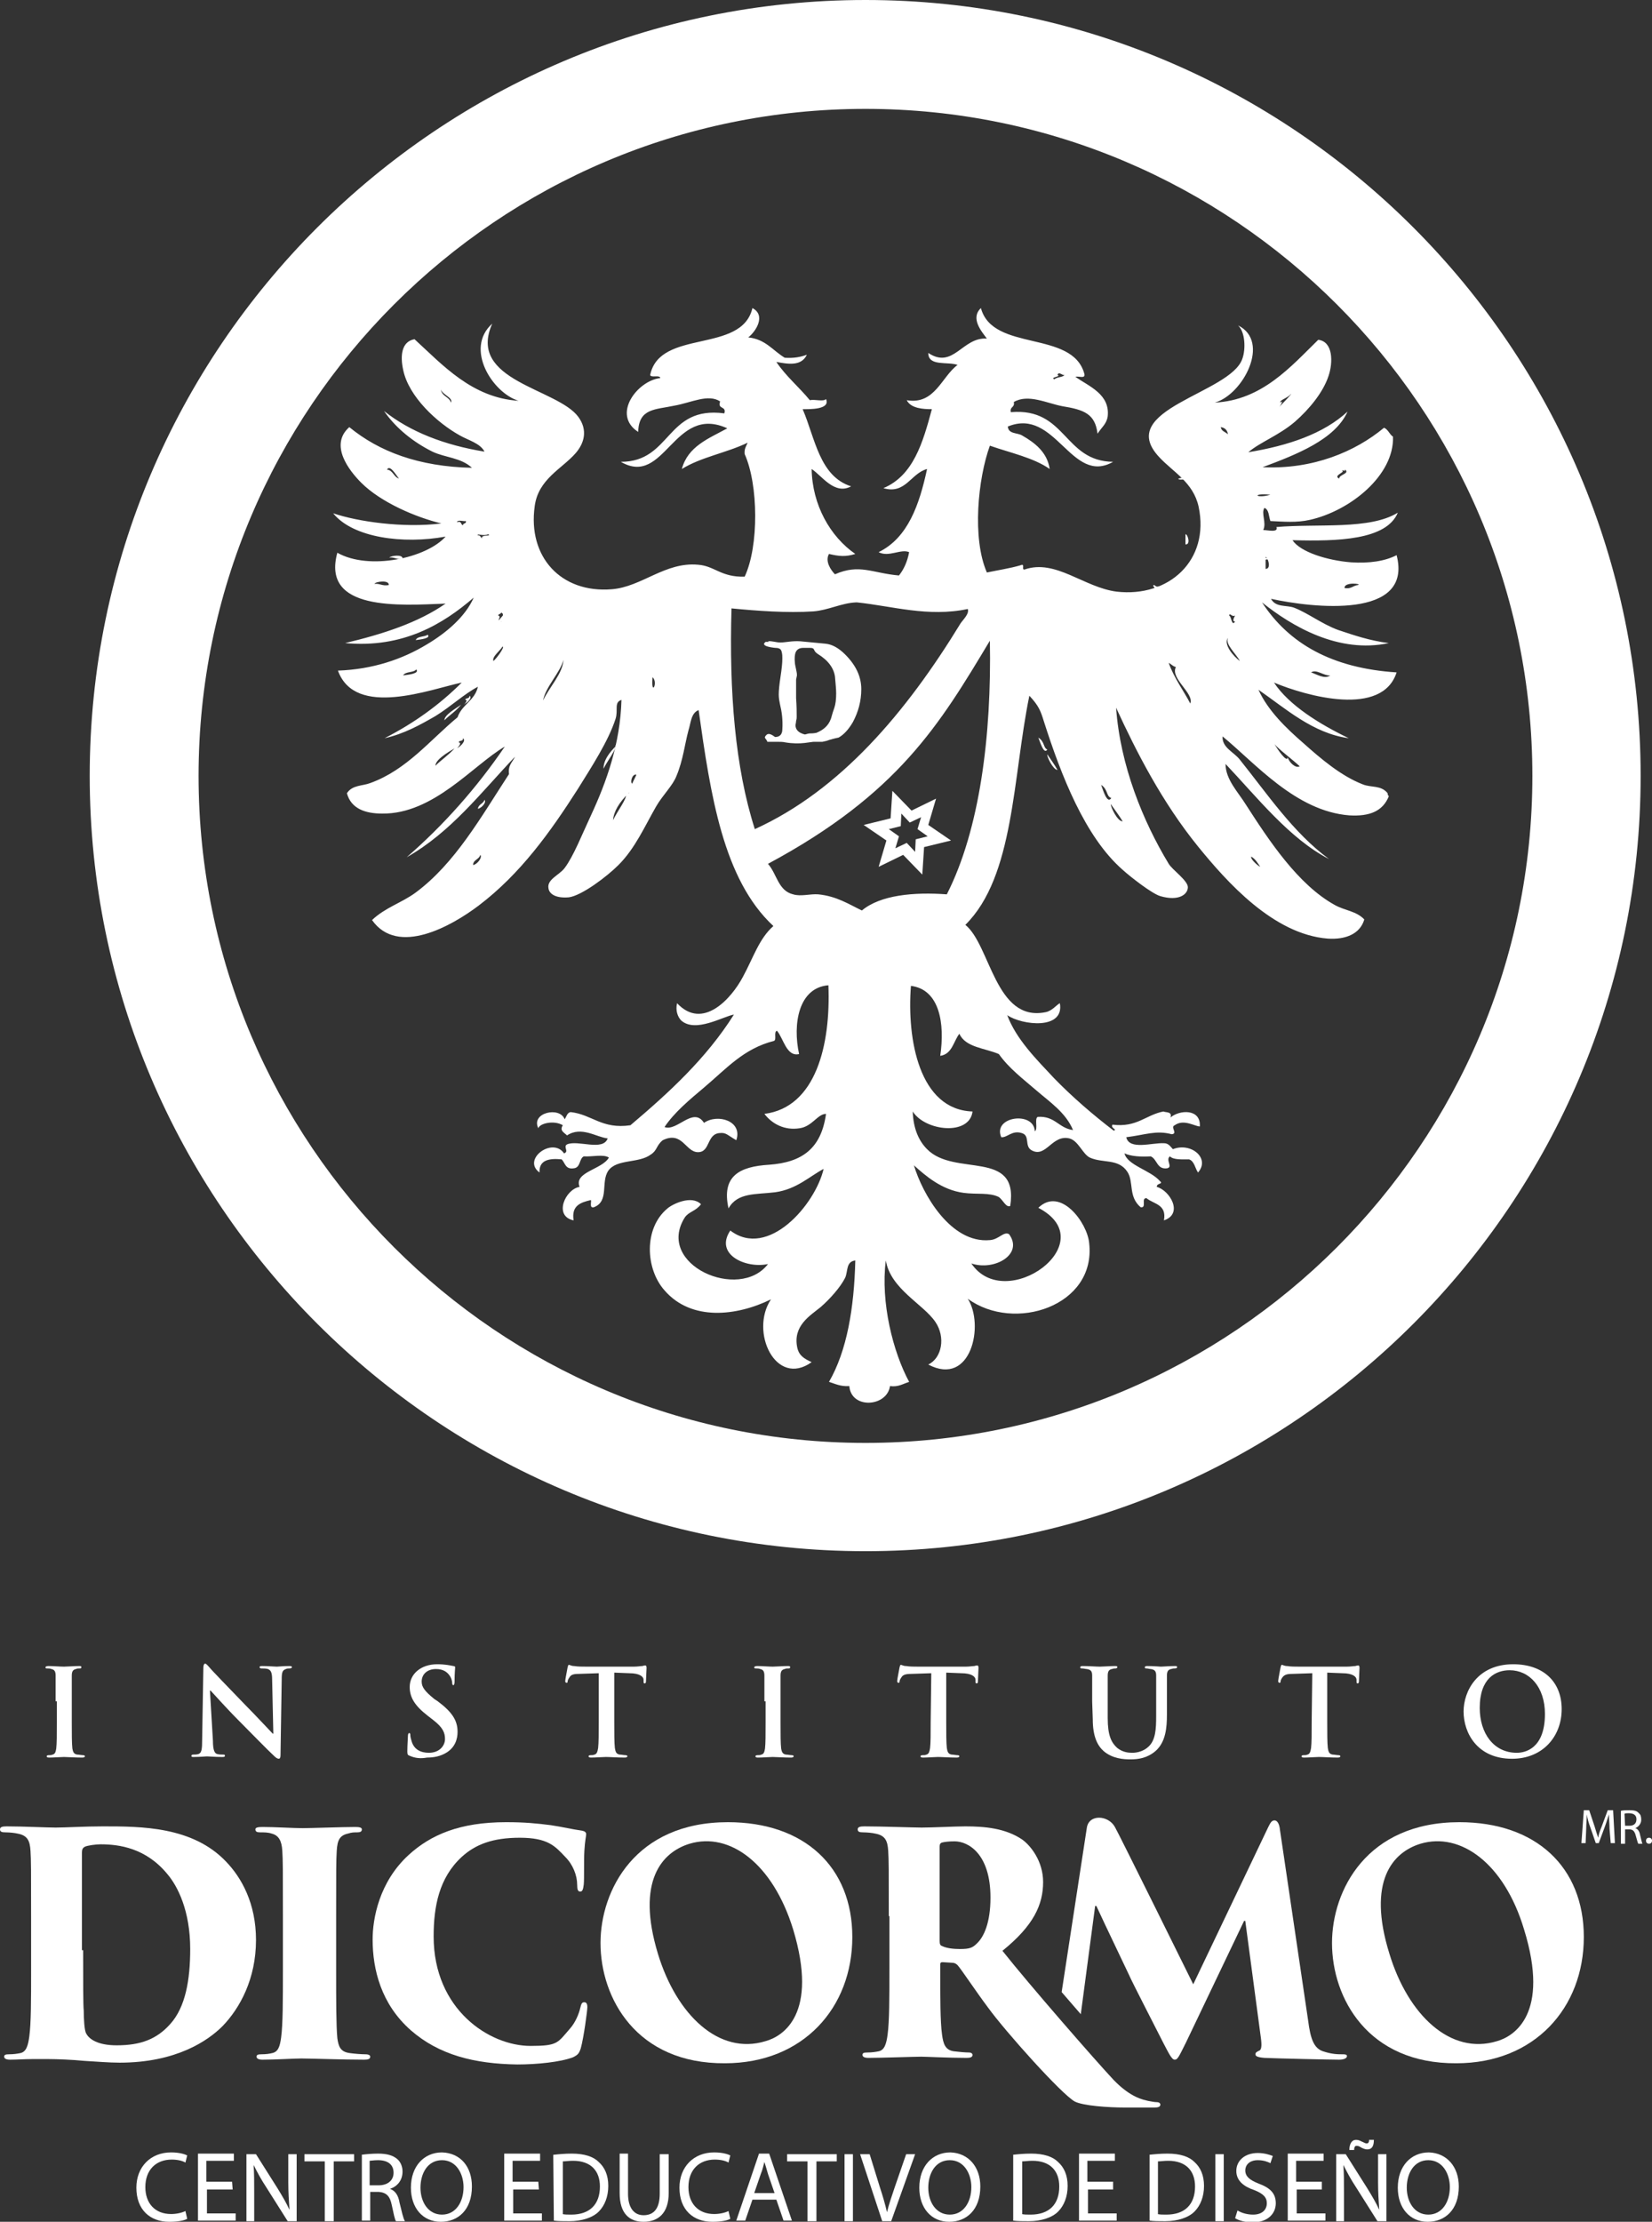 <?xml version="1.0" encoding="utf-8"?>
<!-- Generator: Adobe Illustrator 18.0.0, SVG Export Plug-In . SVG Version: 6.00 Build 0)  -->
<!DOCTYPE svg PUBLIC "-//W3C//DTD SVG 1.1//EN" "http://www.w3.org/Graphics/SVG/1.1/DTD/svg11.dtd">
<svg version="1.1" id="Layer_1" xmlns="http://www.w3.org/2000/svg" xmlns:xlink="http://www.w3.org/1999/xlink" x="0px" y="0px"
	 width="276.2px" height="371.4px" viewBox="0 0 276.2 371.4" enable-background="new 0 0 276.2 371.4" xml:space="preserve">
<rect x="0" y="0" width="276.2" height="371.4" fill="#333333" stroke="none"/>
<g>
	<g>
		<g>
			<path fill="#FFFFFF" d="M198.9,79.9C196.8,80.6,196,79.7,198.9,79.9L198.9,79.9z"/>
			<path fill="#FFFFFF" d="M77.6,84.1c0-0.5,0.9-0.1,1.3-0.2c0.1,0.5-0.4,0.3-0.4,0.7C78.1,84.4,78.2,83.8,77.6,84.1z"/>
			<path fill="#FFFFFF" d="M198.2,89.3c0.4,0,0.9,1.8,0,1.7C198.2,90.5,198.2,89.9,198.2,89.3z"/>
			<path fill="#FFFFFF" d="M65.1,93.2c0.2-0.3,2.3-0.6,2.2,0.2C66.3,93.6,66,93.1,65.1,93.2z"/>
			<path fill="#FFFFFF" d="M210,93.9c-0.1-0.9,2.7-0.7,2-0.4C211.2,93.5,211,94.1,210,93.9z"/>
			<path fill="#FFFFFF" d="M84.1,97.6c0.6,0.2-0.1,0.9,0,1.3c-0.9-0.1,0.2-0.7-0.4-0.9C83.7,97.8,84.1,97.9,84.1,97.6z"/>
			<path fill="#FFFFFF" d="M71.5,106.1c0.6,0.6-1.2,0.8-2,0.9C69.8,106.3,71,106.5,71.5,106.1z"/>
			<path fill="#FFFFFF" d="M205,106.5c0.8-0.5,1.8,0.5,2.8,0.4C207,107.5,205.7,106.7,205,106.5z"/>
			<path fill="#FFFFFF" d="M106.7,107.2C107.6,108,106.4,110.2,106.7,107.2L106.7,107.2z"/>
			<path fill="#FFFFFF" d="M104.3,121.8c-0.2,0.4-0.4,0.9-0.7,1.3C103.3,122.9,103.7,121.6,104.3,121.8z"/>
			<path fill="#FFFFFF" d="M173.6,123.3c1.1,0.7,0.8,1.7,1.5,2C174.5,126.2,173.9,124,173.6,123.3z"/>
			<path fill="#FFFFFF" d="M81,133.7c0.4,0.4-0.5,1.4-1.1,1.5C80,134.4,80.8,134.4,81,133.7z"/>
			<path fill="#FFFFFF" d="M203.1,67.3c7.9-0.4,12.7-6,17.3-10.5c2.5,0.3,2.5,3.8,1.7,6.1c-0.9,2.7-3.2,5.5-5.6,7.6
				c-2.7,2.3-5.8,3.4-7.8,5.1c6.7-1.1,12.6-3.1,16.6-6.8c-2.1,4.7-8.6,7.2-14.2,9.3c8.4,0.4,15.5-2.6,20.3-6.6
				c0.7,0.3,0.9,1.1,1.5,1.5c0.2,6.5-7.2,12.4-13.9,13.9c-2.2,0.5-4.4,0.3-6.6,0.2c-0.3-0.8-0.2-1.9-1-2.2c-0.6,0.9,0.4,2.5-0.2,3.7
				c0.7,0,2.6,0.5,2.2-0.5c7-0.6,15.6,0.5,20.3-2.4c-1.9,4.6-10.1,4.8-17.6,4.6c1.3,2,5.9,3.4,9.8,3.7c3,0.2,5.7-0.2,7.6-1.2
				c2.8,10.8-14.1,8.8-21,7.3c0.8,1.5,2.6,1,3.9,1.5c2.3,0.9,4.6,2.7,7.3,3.7c2.7,0.9,5.3,1.8,8.5,2.2c-8.4,1.8-16.2-2.8-21.2-6.8
				c4.5,6.9,11.7,11,22.5,11.7c-2.4,7.5-15,4-20.5,1.7c2.5,3.8,7.7,7,12.5,9.3c-6-0.8-10.6-5-15.1-8.1c1.6,3.5,4.6,6.4,7.6,9
				c2.8,2.5,6.2,5.4,9.8,6.8c1.4,0.6,3.1,0.1,4.2,1.5c0,0.3,0.1,0.4,0.2,0.5c-1,2.5-3.2,3.4-6.6,3.2c-9-0.7-15.8-8.8-21.2-13.2
				c-0.1,1.9,1.9,2.6,2.9,3.9c4.5,5.6,8.9,12.2,14.9,16.6c-6.6-3.4-12-10.3-17.3-15.9c0,2.6,2.1,4.7,3.4,6.8
				c3.8,5.9,8.7,13.4,14.9,16.8c1.6,0.9,3.6,1,4.9,2.4c-0.7,2.4-3.1,3.4-6.1,3.2c-9.1-0.7-16.9-9.5-21.7-15.4
				c-6-7.4-10.3-15.8-13.7-23.2c0.7,9.7,4.5,19,8.8,26.1c0.6,1,3.2,2.8,3.2,3.9c0,1.2-1.5,2.4-4.6,1.5c-1.4-0.4-5.1-3.3-6.3-4.4
				c-6.3-5.5-10.3-15.8-13.2-24.9c-0.5-1.6-0.8-2.5-2.4-4.2c-2.8,13.6-2.5,30.2-10.7,38.3c4.2,3.4,5,16.3,13.4,14.6
				c1.1-0.2,1.8-1.2,2.4-1.5c0.8,4.5-6.3,3.7-8.8,2c1.5,4,4.8,7.3,7.8,10.5c3.1,3.2,6.6,6.2,10,8.8c0.7-0.2-0.6-0.4-0.2-1
				c4.1,0.5,5.5-1.6,8.5-2.2c0.5,0.2,1.5,0,1.2,1c1.5-1.3,5.1-1.5,4.9,1.5c-0.8,0-2.7-1.3-4.2-0.2c-0.8,0.3,0.6,1.4-0.5,1.5
				c-2.6-0.7-4.4,0.1-7.6,0.5c0.5,2.2,4.3,0.9,6.3,1c0.8,0,1.1,0.6,1.5,1c3-1.2,6.3,1.5,4.2,3.9c-0.5-0.7-0.6-1.9-1.5-2.2
				c-1.2,0-2.6,0.1-3.2-0.5c-0.8,0.6,0.6,1.8-0.5,2c-1.7,0.2-1.6-1.5-2.7-2c-1.7,0.1-3.3,0-4.4-0.5c0.5,2,4.3,2.8,5.9,4.6
				c0.7,0.6-0.5,0.3-0.5,1c2.2,0.6,4.5,4.5,1.2,5.6c0.5-2.7-1.7-2.7-2.9-3.7c-1-0.1,0.1,1.7-1,1.5c-2.1-1.8-1.1-4.2-2.2-5.9
				c-1.5-2.3-4.1-1.4-6.3-2.4c-1.2-0.6-1.9-2.8-3.4-3.2c-2.9-0.7-3.9,3.3-6.3,2c-1.3-0.7-0.2-2.5-1.7-2.9c-1.6-0.5-2.4,0.8-3.4,0.7
				c-1.5-3.5,5.5-4.4,5.6-1c0.6-0.3-0.1-2.1,0.5-2.4c2.9-0.2,3.5,1.9,5.9,2.2c-1.2-2.9-3.9-4.7-6.1-6.6c-2.2-1.9-4.6-3.7-6.3-6.1
				c-2.3-1-5.6-1.1-6.6-3.4c-1,1.3-1.2,3.4-3.2,3.7c0.8-5.4-0.1-11.1-4.9-11.7c-0.7,9,1.4,20.7,10.3,21c-0.5,4.1-7.9,3.3-10,0
				c0.1,3,1.1,5,2.4,6.3c4.6,4.7,15.4-0.1,13.9,9.5c-0.7,0.3-1.2-1-1.9-1.5c-1.6-0.8-3.7-0.4-5.9-0.7c-3.7-0.5-6.4-2.9-8.3-4.6
				c1.4,4.7,6.1,13.1,12.7,12.5c1.5-0.1,2.3-1.5,3.2-1c2.5,3.4-2.5,6.2-6.3,4.9c5.7,8.5,22.3-3.5,11.2-9.3c3.7-3.6,8.2,2.5,8.5,5.9
				c1.2,10.5-12.5,15-20.3,9.3c2.8,4.3,0.6,14.8-6.6,11c2.3-1.1,2.9-4.6,1.2-7.1c-2-3-7.5-5.5-8.3-10.3c-0.9,7,1.2,15.3,3.9,20.3
				c-1,0.3-1.8,0.9-3.2,0.7c-0.5,3.5-6.5,3.9-6.8,0c-1.5,0.1-2.4-0.4-3.4-0.7c3-5.2,4.2-12.3,4.4-20.3c-1.6,0.2-1.2,1.8-1.7,2.9
				c-0.8,1.6-2.6,3.6-4.1,4.9c-1.7,1.4-4.7,3.1-3.9,6.8c0.3,1.3,1.1,1.8,2.4,2.4c-6,4.3-10.4-5.1-6.8-10.5
				c-5.7,2.8-13.3,3.7-17.8-1.5c-3.2-3.6-3.5-10.4,0.5-13.7c0.8-0.7,4-2.3,5.6-0.7c-0.9,1.2-2,1.2-2.7,2.2c-5,7.9,9.1,14.1,13.9,7.8
				c-3.7,0.8-9-1.6-6.3-5.6c6.3,4.8,14.2-4.3,15.6-10.3c-2.3,1.2-4.5,3.4-8.1,3.9c-3.2,0.4-6.3,0-7.8,2.7c-1.2-5.4,1.8-7,6.8-7.3
				c5.5-0.4,8.7-2.7,9.5-8.5c-1.4,0-2.3,2.1-4.4,2.4c-2.5,0.4-4.6-0.7-5.9-2.4c8.6-1.1,11.1-11.5,10.7-21.5c-5,0.4-6,6.5-4.9,11.5
				c-2.1,0.5-2.6-2.6-3.7-3.9c-0.6,0.2,0,1.5-0.5,1.7c-5.1,1.3-7.9,4.6-11.7,7.8c-2.5,2.1-5,4.2-6.6,6.6c2.1,0.8,4.8-3.5,6.6-0.7
				c2.3-1.6,6.5-0.3,5.4,2.9c-1.4-0.8-1.7-1.3-2.7-1.2c-2.3,0.1-1.6,3.2-3.7,3.2s-2.6-3.6-5.9-2c-1.1,0.9-0.9,1.7-2,2.4
				c-2,1.5-5.7,0.7-7.1,2.7c-1.3,1.9,0.2,5.1-2.4,6.1c-0.8,0.2-0.4-0.8-0.5-1.2c-1.7,0.4-3.3,0.9-2.9,3.4c-3.4-0.7-1.4-5.2,1-5.6
				c-1-2.5,3.8-2.9,4.9-4.9c-0.9-0.6-2.8-0.1-4.2-0.2c-0.8,0.4-0.5,1.9-1.7,2c-1.4,0.2-1.4-0.9-2-1.5c-2.1-0.2-3.8,0.1-3.7,2.2
				c-3-2.2,2.2-6,4.1-3.2c0.9-0.3-0.2-1.1,0.5-1.5c1.8-0.8,6,1.2,6.8-1c-1.9-0.2-4.4-2.1-6.8-0.5c-0.5-0.5-1.3-0.8-0.7-1.7
				c-1.5-0.9-3.9-0.3-4.1,0.5c-1.3-2.6,3.6-3.7,4.4-1.5c0.3-0.4,0.4-1.1,1-1.2c3.6,0.4,5.2,2.9,10,2.2c6.5-5.5,12.7-11.2,17.3-18.5
				c-1.8,0.3-6.4,3.1-8.8,1c-0.6-0.6-1-1.7-0.7-2.9c4.3,4.6,9.1-0.8,11-4.4c1.7-3.1,2.7-6.4,5.1-8.5c-8.4-7.8-10.5-21.9-12.5-36.1
				c-1.3,0.5-1.3,2.2-1.7,3.4c-0.6,2.2-0.9,5-2,7.6c-0.6,1.6-2.3,3.2-3.4,5.1c-1.9,3.3-3.5,7-6.3,9.8c-1.9,1.9-6.1,5.1-8.3,5.4
				c-2.4,0.2-3.3-0.7-3.4-1.5c-0.3-1.5,1.8-2.2,2.7-3.4c1.5-2,2.9-5.6,4.4-8.8c2.6-5.6,4.9-12,5.1-19.3c-1.3,0.4-0.5,1.7-1,3.2
				c-1.2,3.7-4,8-6.3,11.7C92,139.1,87,146.1,80,151.4c-4.5,3.4-13.5,8.5-17.8,2.4c2.2-2.1,5-2.9,7.3-4.6
				c6.6-4.9,10.9-12.6,15.6-19.8c-0.2-1.5,0.6-2,1-2.9c-5.7,6-10.7,12.6-18.1,16.8c6.2-5.4,11.7-11.6,16.4-18.5
				c-5.3,3.1-11.9,11.3-20.5,11.2c-2.8,0-5.2-0.8-5.9-3.4c0.9-1.4,2.6-1.2,3.9-1.7c6.1-2.2,10-7.2,14.6-11c0.7-2.1,2.9-2.8,3.4-5.1
				c-2.3,1.2-4.5,3.3-7.1,4.9c-2.6,1.5-5.3,3-8.5,3.7c4.9-2.5,9.2-5.6,12.9-9.3c-5.2,1.1-17.8,6-20.7-2c5.8-0.2,10.8-1.9,14.9-4.4
				c3.2-1.9,6.4-4.6,7.8-7.8c-5.1,4.4-11.8,8.5-21.5,7.6c6.3-1.5,12.2-3.4,16.8-6.6c-7.7,0.3-20.8,1.3-18.1-8.5
				c5.3,3,14.9,0.9,18.1-2.7C67.4,91,59,89.9,55.7,85.8c4.1,1.4,11.7,2.5,18.1,1.7c-4.2-1-10.1-3.5-13.4-6.8c-2-2-5.4-6.3-2-9.3
				c5,4.1,11.6,6.6,20.5,6.8c-1.8-1.7-4.5-1.7-6.6-2.7c-3.2-1.6-6.1-3.9-8.1-6.8c4.4,3.5,10.1,5.7,16.8,6.8
				c-0.7-1.4-2.7-1.9-4.1-2.7c-3.8-2.1-8.6-6.5-9.5-11c-0.5-2.3-0.3-4.7,1.9-5.1C74,61,78.9,66.5,86.7,67c-4.3-1.3-9.1-8.7-4.4-12.9
				C78,63.7,93.2,64.9,96.7,69.7c1.6,2.2,1,4.4-0.5,6.1c-2.3,2.6-6.2,4.3-6.8,8.8c-1.2,8.5,4.4,14.6,12.9,13.9
				c5-0.4,8.9-4.6,14.4-4.1c2.8,0.2,3.8,2.1,7.8,2c2.4-5.1,2.3-15.4,0-20.5c-0.1-0.9,0.3-1.4,0.5-1.9c-3.5,1.7-7.8,2.4-11,4.4
				c1-3.8,4.5-5.1,7.6-6.8c-9-4.1-10.4,9.9-17.8,5.6c8.5,0,7.5-9.4,17.3-8.1c0.4-1.3-1.2-0.6-0.7-2c-2-1.3-4.8,0.2-7.6,0.7
				c-3.2,0.7-6,0.4-6.1,4.4c-4.5-2.9-0.1-8.6,3.7-9c-0.1-0.6-1.5,0-1.7-0.5c1.6-7.8,15.3-3.5,17.1-11.2c2.3,1.2,0.6,3.9-0.7,4.9
				c2.9,0.3,4.1,2.2,6.1,3.4c1.5,0.1,2.6-0.1,3.7-0.5c-0.9,1.9-3,1.6-5.1,1.2c1.6,2.4,3.8,4.2,5.6,6.4c0.8-0.2,2.3,0.3,2.7-0.2
				c0.8,1.8-2.8,1.7-3.9,1.7c2.1,4.9,2.8,11.2,8.1,12.9c-2.8,1.5-4.9-1.8-6.6-2.9c0.1,6,3.1,11.3,7.3,14.2c-1.6,0.5-2.7,0.4-4.4,0
				c-0.7,1.2,0.3,2.7,1,3.4c4.1-1.8,6.2-0.2,10.7,0.2c0.8-1,1.4-2.3,1.7-3.9c-1.4-0.6-3.4,0.9-5.1,0c4.9-2.4,6.8-7.9,8.1-13.9
				c-2.7,0.7-3.6,4.3-7.3,3.2c5-2.1,6.6-7.6,8.1-13.2c-1.4,0-3.5-0.1-4.2-1.5c4.7,0.8,5.8-3.9,8.5-5.9c-1.7-0.6-4.9,0.3-4.9-2
				c4.2,2.8,5.7-2.7,9.8-2.4c-0.9-1.2-2.8-3.4-1-5.1c2,7.4,15.3,3.6,17.3,11c0.2,0.9-1,0.3-1.5,0.5c2.3,1.6,5.8,2.9,5.4,6.6
				c-0.2,1.3-1,1.8-1.7,2.9c-0.4-3.3-2.2-4-5.9-4.6c-2.6-0.5-5.7-2.1-8.1-0.7c0.2,1-0.7,0.7-0.5,1.7c9.3-0.8,8.8,8.2,17.1,8.3
				c-7,4-9.6-9.2-17.6-5.9c0.1,1.3,1.6,1,2.4,1.5c2.1,1.2,4.2,2.8,4.6,5.6c-2.7-1.9-6.6-2.7-10-3.9c-2,5.5-3,15.5-0.5,21.2
				c1.9-0.4,3.9-0.7,5.6-1.2c0.9-0.4,0.1,0.8,0.7,0.7c5.2-1.8,9.9,3,15.4,3.7c8.7,1,15.6-5.2,13.7-14.2c-0.9-4.1-4.3-5.8-6.6-8.3
				c-7.5-8,11.9-10.6,13.9-16.4c0.6-1.6,0.5-4.5-0.7-5.6C212.5,57.1,207.8,66,203.1,67.3z M176.3,63.4c0.4-0.4,1.3-0.3,1.7-0.7
				c-0.4,0.1-1-0.7-1.2,0C177.6,62.9,175.4,63.1,176.3,63.4z M75.4,67.3c0.4-0.8-1.4-1.3-1.7-2.2C73.9,66.3,75.1,66.3,75.4,67.3z
				 M214.1,67.3c0.8-0.8-0.6,1.4,0,0.5c0.5-0.5,2.1-2.2,1.7-1.9C215.2,66.6,213.8,66.9,214.1,67.3z M205.3,72.6
				c-0.1-0.7-0.5-1.1-1.2-1.2C204.2,72.1,204.9,72.2,205.3,72.6z M66.7,80c-0.5-0.6-1.5-2.4-2-1.5C65.7,78.6,65.8,79.7,66.7,80z
				 M223.9,80c0-0.7,1.8-0.8,1-1.5c-0.1,0.5-0.4-0.1-0.5,0.2C225,78.9,222.8,79.5,223.9,80z M212.4,82.7
				C209.1,82.4,210,83.4,212.4,82.7L212.4,82.7z M77.4,87.8c0-0.4,0.6-0.2,0.5-0.7c-0.4,0.1-1.4-0.3-1.5,0.2
				C77.2,87,77,87.7,77.4,87.8z M80.6,90c-0.3-0.7,1.8-0.3,1-0.7c-0.7,0.4-2-0.2-1.7,0.2C80.3,89.4,80.3,89.8,80.6,90z M211.6,95.1
				c1,0,0.4-1.9,0-2C211.6,93.8,211.6,94.4,211.6,95.1z M65,97.8c0.1-0.9-2.2-0.6-2.4-0.2C63.5,97.5,63.9,98,65,97.8z M227,97.8
				c0.9-0.2-2.3-0.6-2.2,0.5C225.9,98.5,226.2,97.9,227,97.8z M143.3,100.7c-0.1,0-0.2,0-0.2,0c-2.4,0.1-4.6,1.3-7.1,1.5
				c-4.4,0.3-9.6-0.1-13.7-0.5c-0.4,14,0.6,26.6,3.9,36.9c14.3-6.5,25.3-19.5,34.4-34.4c0.4-0.6,1.5-1.6,1.2-2.4
				C155.2,103.2,149.1,101.3,143.3,100.7z M83.3,102.9c0.7,0.2-0.5,0.9,0.5,1c-0.1-0.4,0.7-1.2,0-1.5
				C83.7,102.7,83.3,102.6,83.3,102.9z M206.5,103.9c-0.6,0-0.1-0.8,0-1c-0.6,0.3-0.9-0.6-1,0C205.9,103,205.9,104.8,206.5,103.9z
				 M207.3,110.5c-0.7-1.3-2.5-2.8-2-3.9C204.5,107.7,206.2,109.7,207.3,110.5z M165.5,107.1c-8.4,14-15.3,25.6-37.1,37.3
				c1.5,1.7,1.7,4.5,4.2,5.1c1.3,0.4,2.8-0.1,4.2,0c3.1,0.3,5.2,1.7,7.3,2.7c3.1-2.6,8.7-3.1,14.2-2.7
				C163.8,138.7,165.8,123,165.5,107.1z M82.5,110.5c0.6-0.5,2-2.5,1.5-2.4C83.6,108.8,82.2,109.8,82.5,110.5z M90.8,117.1
				c1-2.2,3.3-4.5,3.4-6.8C93.7,112.4,91.2,114.8,90.8,117.1z M199,117.6c0.7-1.7-3.4-4.2-2.4-6.1c-0.5-0.1-0.8-0.5-1.2-0.7
				C196.2,113.2,198.1,115.8,199,117.6z M67.4,112.9c0.8-0.1,2.8-0.3,2.2-1C69.1,112.5,67.8,112.2,67.4,112.9z M222.4,112.9
				c-1.1,0.1-2.3-1.1-3.2-0.5C220.1,112.7,221.5,113.6,222.4,112.9z M109.1,113.2C108.8,116.6,110.1,114.1,109.1,113.2L109.1,113.2z
				 M76.7,124.9c0.3-0.2,1.3-1.1,0.7-1.5c0.1,0.6-0.7,0.3-0.7,0.7C77.5,124.2,75.9,125.5,76.7,124.9z M215.3,126.6
				c0.2,0.8,1.3,1.9,2,1.5c-0.9-0.9-3.6-2.9-4.2-3.7C213.6,125.3,215.2,127.6,215.3,126.6z M72.8,128c1-1,2-1.6,3.2-2.9
				C74.8,125.8,72.8,127,72.8,128z M105.7,131c0.2-0.5,0.5-1,0.7-1.5C105.7,129.3,105.3,130.8,105.7,131z M187.7,137.3
				c-0.6-1-1.3-1.9-2-2.9C185.7,134.9,186.8,137.3,187.7,137.3z M185.8,133.4c-0.9-0.3-0.5-1.4-1.7-2.2
				C184.4,132,185.1,134.5,185.8,133.4z M102.5,137.1c0.7-1.5,2.3-3.5,2.2-4.4c0.2-0.1,0.5,0,0.5-0.2
				C103.5,134.1,102.6,135.7,102.5,137.1z M79.1,144.6c0.7-0.1,1.6-1.3,1.2-1.7C80.1,143.7,79.1,143.7,79.1,144.6z M210.7,144.9
				c-0.4-0.6-0.8-1.3-1.5-1.7C209,143.5,210.1,144.6,210.7,144.9z"/>
			<path fill="#FFFFFF" d="M80.6,86c-0.3-0.4,0.9,0.1,1.5-0.2c0.7,0.4-1.1,0-0.9,0.7C81,86.3,81,86,80.6,86z"/>
			<path fill="#FFFFFF" d="M192.8,98c0.1-0.6,0.4,0.3,0.9,0c-0.1,0.1-0.5,0.8,0,0.9C193.2,99.7,193.2,98.1,192.8,98z"/>
			<path fill="#FFFFFF" d="M192.6,101.3c-0.5,0.9,1.2,2.3,1.7,3.5C193.3,104.1,191.9,102.3,192.6,101.3z"/>
			<path fill="#FFFFFF" d="M84.3,102.6c0.5,0-0.8,1.8-1.3,2.2C82.7,104.2,83.9,103.2,84.3,102.6z"/>
			<path fill="#FFFFFF" d="M93.5,104.5c-0.1,2.1-2.1,4.1-3,6.1C90.7,108.7,92.9,106.5,93.5,104.5z"/>
			<path fill="#FFFFFF" d="M183.6,105c0.4,0.2,0.6,0.5,1.1,0.7c-0.8,1.7,2.8,3.9,2.2,5.5C186.1,109.5,184.4,107.2,183.6,105z"/>
			<path fill="#FFFFFF" d="M77.8,117c0-0.4,0.7-0.1,0.7-0.7c0.5,0.3-0.3,1.1-0.7,1.3C77.1,118.2,78.5,117,77.8,117z"/>
			<path fill="#FFFFFF" d="M199.5,117.2c0.5,0.7,2.9,2.4,3.7,3.3c-0.6,0.4-1.5-0.6-1.7-1.3C201.4,120,199.9,118,199.5,117.2z"/>
			<path fill="#FFFFFF" d="M77.1,117.8c-1,1.2-1.9,1.7-2.8,2.6C74.3,119.5,76.1,118.5,77.1,117.8z"/>
			<path fill="#FFFFFF" d="M175.1,126.1c0.6,0.9,1.2,1.7,1.7,2.6C176.1,128.7,175,126.5,175.1,126.1z"/>
			<path fill="#FFFFFF" d="M103.3,124.4c0,0.2-0.3,0.2-0.4,0.2c0.1,0.8-1.3,2.5-2,3.9C100.9,127.2,101.7,125.9,103.3,124.4z"/>
			<path fill="#FFFFFF" d="M196.1,134c0.6,0.4,0.9,1,1.3,1.5C196.8,135.2,195.8,134.3,196.1,134z"/>
			<g>
				<path fill="#FFFFFF" d="M144,115.2c0,2-0.5,3.8-1.4,5.5c-0.7,1.2-1.5,2.1-2.4,2.6c0,0-0.6,0.1-1.6,0.4c-0.2,0.1-0.6,0.2-1.1,0.3
					H136l-1.5,0.2c-0.9,0.1-2,0.1-3.2-0.1c-0.4-0.1-0.9-0.1-1.5-0.1c-0.5,0-1,0-1.5,0c-0.2-0.6-0.7-0.6-0.2-1.1
					c0.5-0.6,1.4,0.3,1.5,0.3c0.9,0,1.2-0.6,1.2-1.3c0.1-1.6-0.1-3-0.4-4.2c-0.1-0.5-0.2-1-0.2-1.6c0-0.7,0.1-1.7,0.3-3
					s0.3-2.3,0.3-3c0-0.4,0-0.7-0.1-1.1c-0.1-0.5-0.4-0.7-1.1-0.7c0.1,0-2.7-0.2-1.6-1h0.6c0,0-0.1,0-0.2-0.1
					c0.6-0.1,1.3,0.2,2.1,0.2s2-0.3,3.3-0.2l4.2,0.4c1.1,0.1,2.2,0.7,3.3,1.8C143.1,111.2,144,113.1,144,115.2z M139.8,115.9
					c0-0.7-0.1-1.6-0.2-2.8c-0.2-1.4-1.1-2.7-2.9-3.8c-0.9-0.6-0.3-1-1.3-1h-1.1c-0.7,0-1.1,0.3-1.3,0.8c-0.1,0.3-0.2,0.9-0.1,1.7
					c0,0.2,0.1,0.6,0.2,1.1c0.1,0.5,0.2,0.9,0.1,1.2l-0.1,0.5c0,0.6,0,1.7,0,3.1c0.1,1.3,0.1,2.4,0.1,3.1c0,0.2,0,0.4-0.1,0.7
					c0,0.3-0.1,0.6-0.1,0.7c0,0.9,0.7,1.5,2.2,1.7c0.2,0-1.1,0-0.7-0.1c0.4-0.1,0.7-0.2,0.9-0.2s0.6,0,1.1-0.1
					c1.2-0.5,2-1.2,2.4-2.3c0.1-0.2,0.2-0.8,0.6-1.9C139.7,117.7,139.8,116.9,139.8,115.9z"/>
			</g>
			<path fill="#FFFFFF" d="M144.7,259.3C73.2,259.3,15,201.1,15,129.7C15,58.2,73.2,0,144.7,0s129.6,58.2,129.6,129.7
				C274.3,201.1,216.2,259.3,144.7,259.3L144.7,259.3z M144.7,18.2c-61.5,0-111.5,50-111.5,111.5s50,111.5,111.5,111.5
				s111.5-50,111.5-111.5S206.2,18.2,144.7,18.2L144.7,18.2z"/>
			<path fill="#FFFFFF" d="M152.4,135.5l4.1-2l-1.3,4.4l3.8,2.6l-4.5,1.1l-0.3,4.6l-3.2-3.3l-4.1,2l1.3-4.4l-3.8-2.6l4.5-1.1
				l0.3-4.6L152.4,135.5z M150.7,136l-0.1,2.1l-2,0.5l1.7,1.2l-0.6,2l1.9-0.9l1.4,1.5l0.1-2.1l2-0.5l-1.7-1.2l0.6-2l-1.9,0.9
				L150.7,136z"/>
		</g>
	</g>
	<g>
		<g>
			<g>
				<path fill="#FFFFFF" d="M5.2,320.3c0-7.8,0-9.3-0.1-10.9c-0.1-1.7-0.5-2.6-2.2-2.9c-0.4-0.1-1.3-0.2-2-0.2
					c-0.6,0-0.9-0.1-0.9-0.5s0.4-0.5,1.1-0.5c2.7,0,6.8,0.2,8.2,0.2c1.6,0,4.8-0.2,7.9-0.2c6.4,0,15,0,20.6,5.9c2.6,2.7,5,7,5,13.1
					c0,6.5-2.7,11.4-5.6,14.4c-2.4,2.4-7.7,6.1-17.2,6.1c-1.9,0-4-0.2-5.9-0.3c-2-0.2-4.6-0.3-5.9-0.3c-0.6,0-1.7,0-2.9,0
					s-2.5,0.1-3.6,0.1c-0.7,0-1-0.2-1-0.5s0.2-0.4,0.8-0.4c0.8,0,1.4-0.1,1.9-0.2c1-0.2,1.3-1.3,1.5-2.8c0.3-2.2,0.3-6.2,0.3-11
					C5.2,329.4,5.2,320.3,5.2,320.3z M13.9,326c0,5.3,0,9.2,0.1,10.1c0,1.3,0.1,3.3,0.4,3.8c0.5,1,2,2,5.1,2c4,0,6.7-1,9-3.6
					c2.5-2.8,3.3-7.3,3.3-12.5c0-6.4-2.1-10.5-3.8-12.5c-3.6-4.4-8.1-5-11.2-5c-0.8,0-2.2,0.2-2.6,0.4c-0.4,0.2-0.5,0.5-0.5,1
					c0,1.7,0,6.1,0,10v6.3H13.9z"/>
				<path fill="#FFFFFF" d="M47.3,320.3c0-7.8,0-9.3-0.1-10.9c-0.1-1.7-0.6-2.6-1.8-2.9c-0.6-0.2-1.2-0.2-1.9-0.2
					c-0.5,0-0.8-0.1-0.8-0.5c0-0.3,0.4-0.4,1.2-0.4c2,0,5.2,0.2,6.7,0.2c1.3,0,6.8-0.2,8.8-0.2c0.7,0,1.1,0.1,1.1,0.4
					c0,0.4-0.3,0.5-0.8,0.5s-0.9,0-1.5,0.2c-1.4,0.3-1.8,1.1-1.9,2.9c-0.1,1.7-0.1,3.1-0.1,10.9v9.1c0,5,0,9.1,0.2,11.3
					c0.2,1.4,0.5,2.3,2.1,2.5c0.7,0.1,1.9,0.2,2.6,0.2c0.6,0,0.8,0.2,0.8,0.4c0,0.4-0.4,0.5-1,0.5c-3.4,0-9.1-0.2-10.5-0.2
					c-1.2,0-4.4,0.2-6.5,0.2c-0.7,0-1-0.2-1-0.5s0.2-0.4,0.8-0.4c0.8,0,1.4-0.1,1.8-0.2c1-0.2,1.3-1.1,1.5-2.6
					c0.3-2.2,0.3-6.2,0.3-11.2C47.3,329.4,47.3,320.3,47.3,320.3z"/>
				<path fill="#FFFFFF" d="M68.7,339.4c-5-4.4-6.4-10.2-6.4-15.2c0-3.5,1.1-9.6,6-14.1c3.7-3.4,8.6-5.5,16.3-5.5
					c3.2,0,5.1,0.2,7.5,0.5c2,0.3,3.6,0.7,5.1,0.9c0.6,0.1,0.8,0.3,0.8,0.6c0,0.4-0.2,1-0.3,2.8c-0.1,1.7,0,4.5-0.1,5.6
					c-0.1,0.8-0.2,1.2-0.6,1.2s-0.5-0.4-0.5-1.1c0-1.6-0.7-3.4-2-4.7c-1.7-1.8-2.9-3.2-7.6-3.2c-4.5,0-7.4,1.1-9.7,3.2
					c-3.8,3.5-4.7,8.3-4.7,13.3c0,12.2,9.3,18.3,16.2,18.3c4.6,0,4.5-0.5,6.6-2.9c0.9-1,1.5-2.5,1.7-3.4c0.2-0.8,0.3-1,0.7-1
					c0.4,0,0.5,0.4,0.5,0.8c0,0.6-0.6,5.1-1.1,6.9c-0.3,0.9-0.5,1.1-1.3,1.5c-2.1,0.8-6,1.2-9.3,1.2C79.3,345,73.4,343.5,68.7,339.4
					z"/>
				<path fill="#FFFFFF" d="M100.4,324.8c0-8.8,5.8-20.2,21.3-20.2c12.8,0,20.8,7.5,20.8,19.2c0,11.8-8.2,21.1-21.3,21.1
					C106.4,345,100.4,334,100.4,324.8z M132.6,322.5c-3.4-11-10.6-16.3-17.3-14.3c-4.6,1.4-9,6.2-5.3,18.4c3.1,10.2,10.2,17,18,14.6
					C130.9,340.4,136.9,336.7,132.6,322.5z"/>
				<path fill="#FFFFFF" d="M222.7,324.8c0-8.8,5.8-20.2,21.3-20.2c12.8,0,20.8,7.5,20.8,19.2c0,11.8-8.2,21.1-21.3,21.1
					C228.7,345,222.7,334,222.7,324.8z M254.8,322.5c-3.3-11-10.6-16.3-17.3-14.3c-4.6,1.4-9,6.2-5.2,18.4c3.1,10.2,10.2,17,18,14.6
					C253.1,340.4,259.2,336.7,254.8,322.5z"/>
				<path fill="#FFFFFF" d="M148.6,320.3c0-7.8,0-9.3-0.1-10.9c-0.1-1.7-0.5-2.6-2.2-2.9c-0.4-0.1-1.3-0.2-2-0.2
					c-0.6,0-0.9-0.1-0.9-0.5s0.4-0.5,1.1-0.5c2.7,0,8.5,0.2,9.6,0.2c1.7,0,5.7-0.2,7.3-0.2c3.2,0,6.7,0.3,9.5,2.2
					c1.4,1,3.5,3.6,3.5,7.1c0,3.8-1.6,7.3-6.8,11.5c4.6,5.8,15.6,18.4,18.6,21.6c2.9,3,5,3.3,5.8,3.5c0.6,0.1,1,0.2,1.4,0.2
					s0.6,0.2,0.6,0.4c0,0.4-0.4,0.5-1,0.5h-4.9c-2.9,0-7-0.3-8.4-1c-2.2-1.2-11.6-11.7-14.5-15.7c-2.1-2.8-4.4-6.3-5.1-7.1
					c-0.3-0.3-0.6-0.4-0.9-0.4l-1.6-0.1c-0.3,0-0.4,0.1-0.4,0.4v0.7c0,4.8,0,8.9,0.3,11c0.2,1.5,0.5,2.6,2,2.8
					c0.8,0.1,1.9,0.2,2.5,0.2c0.4,0,0.6,0.2,0.6,0.4c0,0.4-0.4,0.5-1,0.5c-3,0-6.8-0.2-7.6-0.2c-1,0-6.7,0.2-8.8,0.2
					c-0.7,0-1-0.2-1-0.5s0.2-0.4,0.8-0.4c0.8,0,1.4-0.1,1.9-0.2c1-0.2,1.3-1.3,1.5-2.8c0.3-2.2,0.3-6.2,0.3-11v-8.8H148.6z
					 M157.1,324.4c0,0.6,0.1,0.8,0.4,0.9c0.8,0.4,2,0.5,3,0.5c1.6,0,2.1-0.2,2.8-0.9c1.2-1.1,2.3-3.5,2.3-7.7c0-7.3-3.7-9.4-6-9.4
					c-1,0-1.7,0.1-2.1,0.2c-0.3,0.1-0.4,0.3-0.4,0.7V324.4z"/>
				<path fill="#FFFFFF" d="M224.4,343.4c-0.7,0-1.7,0-3.2-0.5s-2.1-2-2.5-5.2l-4.7-31.8c-0.1-1.1-0.5-1.6-0.9-1.6
					c-0.5,0-0.7,0.4-1.1,1.2l-12.5,26.2c0,0-12.5-25.3-13.1-26.3c-1.1-2-4.4-2.2-4.7,0.2l-4.2,27.4l3.2,3.7l2.4-18.1h0.2
					c1.8,3.9,4.9,10.3,5.4,11.4c0.6,1.4,4.7,9.3,5.9,11.7c0.8,1.5,1.3,2.6,1.8,2.6s0.7-0.5,1.9-2.9l9.7-20.3h0.2l2.6,19.5
					c0.2,1.4,0.1,2.1-0.3,2.2c-0.4,0.2-0.6,0.3-0.6,0.6c0,0.3,0.3,0.5,1.5,0.6c2.1,0.1,11.2,0.3,12.5,0.3c0.7,0,1.3-0.2,1.3-0.6
					C225.2,343.4,224.8,343.4,224.4,343.4z"/>
			</g>
		</g>
		<g>
			<path fill="#FFFFFF" d="M9.3,284.4c0-3.1,0-3.6,0-4.3c0-0.7-0.2-1-0.7-1.1c-0.2-0.1-0.5-0.1-0.7-0.1s-0.3,0-0.3-0.2
				c0-0.1,0.2-0.2,0.5-0.2c0.8,0,2,0.1,2.6,0.1c0.5,0,1.7-0.1,2.5-0.1c0.3,0,0.4,0,0.4,0.2s-0.1,0.2-0.3,0.2s-0.4,0-0.6,0.1
				c-0.5,0.1-0.7,0.4-0.7,1.1c0,0.6,0,1.2,0,4.3v3.5c0,2,0,3.5,0.1,4.4c0.1,0.5,0.2,0.9,0.8,1c0.3,0,0.7,0.1,1,0.1
				c0.2,0,0.3,0.1,0.3,0.2s-0.2,0.2-0.4,0.2c-1.3,0-2.6-0.1-3.1-0.1s-1.7,0.1-2.5,0.1c-0.3,0-0.4-0.1-0.4-0.2s0.1-0.2,0.3-0.2
				c0.3,0,0.5,0,0.7-0.1c0.4-0.1,0.5-0.4,0.6-1c0.1-0.8,0.1-2.4,0.1-4.4v-3.5H9.3z"/>
			<path fill="#FFFFFF" d="M35.6,291c0,1.6,0.3,2.1,0.7,2.2c0.3,0.1,0.7,0.1,1,0.1c0.2,0,0.3,0,0.3,0.2s-0.2,0.2-0.5,0.2
				c-1.3,0-2.1-0.1-2.5-0.1c-0.2,0-1.1,0.1-2.2,0.1c-0.3,0-0.4,0-0.4-0.2c0-0.1,0.1-0.2,0.3-0.2c0.3,0,0.6,0,0.9-0.1
				c0.5-0.2,0.6-0.7,0.6-2.5l0.2-11.9c0-0.4,0.1-0.7,0.3-0.7s0.4,0.3,0.7,0.6c0.2,0.3,3.3,3.5,6.2,6.5c1.4,1.4,4.1,4.3,4.4,4.6h0.1
				l-0.2-9c0-1.2-0.2-1.6-0.7-1.8c-0.3-0.1-0.8-0.1-1.1-0.1c-0.2,0-0.3-0.1-0.3-0.2c0-0.2,0.2-0.2,0.5-0.2c1,0,2,0.1,2.4,0.1
				c0.2,0,1-0.1,2-0.1c0.3,0,0.5,0,0.5,0.2c0,0.1-0.1,0.2-0.4,0.2c-0.2,0-0.4,0-0.6,0.1c-0.6,0.2-0.7,0.6-0.7,1.7l-0.2,12.7
				c0,0.4-0.1,0.6-0.3,0.6s-0.5-0.2-0.7-0.4c-1.3-1.2-3.8-3.8-5.9-5.9c-2.2-2.2-4.4-4.7-4.8-5.1h-0.1L35.6,291z"/>
			<path fill="#FFFFFF" d="M68.5,293.5c-0.3-0.1-0.4-0.2-0.4-0.7c0-1.1,0.1-2.3,0.1-2.6c0-0.3,0.1-0.5,0.2-0.5
				c0.2,0,0.2,0.2,0.2,0.3c0,0.3,0.1,0.7,0.2,1c0.4,1.5,1.6,2,2.9,2c1.8,0,2.7-1.2,2.7-2.3c0-1-0.3-1.9-2-3.2l-0.9-0.7
				c-2.2-1.7-3-3.1-3-4.8c0-2.2,1.9-3.8,4.6-3.8c1.3,0,2.2,0.2,2.7,0.3c0.2,0,0.3,0.1,0.3,0.2c0,0.3-0.1,0.8-0.1,2.4
				c0,0.4-0.1,0.6-0.2,0.6s-0.2-0.1-0.2-0.4c0-0.2-0.1-0.8-0.5-1.3c-0.3-0.4-0.9-1-2.2-1c-1.5,0-2.4,0.9-2.4,2.1
				c0,0.9,0.5,1.6,2.1,2.9l0.6,0.4c2.4,1.8,3.3,3.2,3.3,5.1c0,1.2-0.4,2.6-1.9,3.5c-1,0.6-2.1,0.8-3.2,0.8
				C70.3,294,69.4,293.9,68.5,293.5z"/>
			<path fill="#FFFFFF" d="M100.1,279.7l-3,0.1c-1.2,0-1.6,0.1-1.9,0.6c-0.2,0.3-0.3,0.5-0.3,0.7s-0.1,0.2-0.2,0.2s-0.2-0.1-0.2-0.3
				c0-0.3,0.4-2.2,0.4-2.3c0.1-0.3,0.1-0.4,0.2-0.4c0.2,0,0.4,0.2,0.9,0.2c0.6,0.1,1.3,0.1,2,0.1h8c0.6,0,1.1-0.1,1.4-0.1
				c0.3-0.1,0.5-0.1,0.5-0.1c0.1,0,0.2,0.1,0.2,0.4c0,0.4-0.1,1.8-0.1,2.3c0,0.2-0.1,0.3-0.2,0.3c-0.2,0-0.2-0.1-0.2-0.4v-0.2
				c0-0.5-0.6-1.1-2.4-1.1l-2.5-0.1v8.3c0,1.8,0,3.4,0.1,4.3c0.1,0.6,0.2,1,0.8,1.1c0.3,0,0.7,0.1,1,0.1c0.2,0,0.3,0.1,0.3,0.2
				s-0.2,0.2-0.4,0.2c-1.3,0-2.6-0.1-3.2-0.1c-0.5,0-1.7,0.1-2.5,0.1c-0.3,0-0.4-0.1-0.4-0.2s0.1-0.2,0.3-0.2c0.3,0,0.5,0,0.7-0.1
				c0.4-0.1,0.5-0.5,0.6-1.1c0.1-0.8,0.1-2.4,0.1-4.3C100.1,287.9,100.1,279.7,100.1,279.7z"/>
			<path fill="#FFFFFF" d="M127.8,284.4c0-3.1,0-3.6,0-4.3c0-0.7-0.2-1-0.7-1.1c-0.2-0.1-0.5-0.1-0.7-0.1s-0.3,0-0.3-0.2
				c0-0.1,0.2-0.2,0.5-0.2c0.8,0,2,0.1,2.6,0.1c0.5,0,1.7-0.1,2.5-0.1c0.3,0,0.4,0,0.4,0.2s-0.1,0.2-0.3,0.2s-0.4,0-0.6,0.1
				c-0.5,0.1-0.7,0.4-0.7,1.1c0,0.6,0,1.2,0,4.3v3.5c0,2,0,3.5,0.1,4.4c0.1,0.5,0.2,0.9,0.8,1c0.3,0,0.7,0.1,1,0.1
				c0.2,0,0.3,0.1,0.3,0.2s-0.2,0.2-0.4,0.2c-1.3,0-2.6-0.1-3.1-0.1s-1.7,0.1-2.5,0.1c-0.3,0-0.4-0.1-0.4-0.2s0.1-0.2,0.3-0.2
				c0.3,0,0.5,0,0.7-0.1c0.4-0.1,0.5-0.4,0.6-1c0.1-0.8,0.1-2.4,0.1-4.4v-3.5H127.8z"/>
			<path fill="#FFFFFF" d="M155.7,279.7l-3,0.1c-1.2,0-1.7,0.1-2,0.6c-0.2,0.3-0.3,0.5-0.3,0.7s-0.1,0.2-0.2,0.2
				c-0.1,0-0.2-0.1-0.2-0.3c0-0.3,0.4-2.2,0.4-2.3c0.1-0.3,0.1-0.4,0.2-0.4c0.2,0,0.4,0.2,0.9,0.2c0.6,0.1,1.3,0.1,2,0.1h8
				c0.6,0,1.1-0.1,1.4-0.1c0.3-0.1,0.5-0.1,0.5-0.1c0.1,0,0.2,0.1,0.2,0.4c0,0.4-0.1,1.8-0.1,2.3c0,0.2-0.1,0.3-0.2,0.3
				c-0.2,0-0.2-0.1-0.2-0.4v-0.2c0-0.5-0.6-1.1-2.4-1.1l-2.5-0.1v8.3c0,1.8,0,3.4,0.1,4.3c0.1,0.6,0.2,1,0.8,1.1
				c0.3,0,0.7,0.1,1,0.1c0.2,0,0.3,0.1,0.3,0.2s-0.2,0.2-0.4,0.2c-1.3,0-2.6-0.1-3.2-0.1c-0.5,0-1.7,0.1-2.5,0.1
				c-0.3,0-0.4-0.1-0.4-0.2s0.1-0.2,0.3-0.2c0.3,0,0.5,0,0.7-0.1c0.4-0.1,0.5-0.5,0.6-1.1c0.1-0.8,0.1-2.4,0.1-4.3L155.7,279.7
				L155.7,279.7z"/>
			<path fill="#FFFFFF" d="M182.6,284.4c0-3.1,0-3.6,0-4.3c0-0.7-0.2-1-0.9-1.1c-0.2,0-0.5-0.1-0.8-0.1c-0.2,0-0.3,0-0.3-0.2
				c0-0.1,0.1-0.2,0.4-0.2c1.1,0,2.3,0.1,2.9,0.1c0.5,0,1.7-0.1,2.5-0.1c0.3,0,0.4,0,0.4,0.2c0,0.1-0.1,0.2-0.3,0.2s-0.3,0-0.6,0.1
				c-0.5,0.1-0.7,0.4-0.7,1.1c0,0.6,0,1.2,0,4.3v2.8c0,2.9,0.6,4.1,1.6,5c0.9,0.7,1.8,0.8,2.5,0.8c0.9,0,2-0.3,2.8-1.1
				c1.1-1.1,1.2-2.9,1.2-5v-2.5c0-3.1,0-3.6,0-4.3c0-0.7-0.2-1-0.9-1.1c-0.2,0-0.5-0.1-0.7-0.1s-0.3,0-0.3-0.2
				c0-0.1,0.1-0.2,0.4-0.2c1,0,2.3,0.1,2.3,0.1c0.2,0,1.5-0.1,2.3-0.1c0.3,0,0.4,0,0.4,0.2c0,0.1-0.1,0.2-0.4,0.2
				c-0.2,0-0.3,0-0.6,0.1c-0.5,0.1-0.7,0.4-0.7,1.1c0,0.6,0,1.2,0,4.3v2.2c0,2.2-0.2,4.6-1.9,6.1c-1.4,1.2-2.9,1.4-4.2,1.4
				c-1.1,0-3-0.1-4.5-1.4c-1-0.9-1.8-2.4-1.8-5.3L182.6,284.4L182.6,284.4z"/>
			<path fill="#FFFFFF" d="M219.4,279.7l-3,0.1c-1.2,0-1.6,0.1-2,0.6c-0.2,0.3-0.3,0.5-0.3,0.7s-0.1,0.2-0.2,0.2
				c-0.1,0-0.2-0.1-0.2-0.3c0-0.3,0.4-2.2,0.4-2.3c0.1-0.3,0.1-0.4,0.2-0.4c0.2,0,0.4,0.2,0.9,0.2c0.6,0.1,1.3,0.1,2,0.1h8
				c0.6,0,1.1-0.1,1.4-0.1c0.3-0.1,0.5-0.1,0.5-0.1c0.1,0,0.2,0.1,0.2,0.4c0,0.4-0.1,1.8-0.1,2.3c0,0.2-0.1,0.3-0.2,0.3
				c-0.2,0-0.2-0.1-0.2-0.4v-0.2c0-0.5-0.6-1.1-2.4-1.1l-2.5-0.1v8.3c0,1.8,0,3.4,0.1,4.3c0.1,0.6,0.2,1,0.8,1.1
				c0.3,0,0.7,0.1,1,0.1c0.2,0,0.3,0.1,0.3,0.2s-0.2,0.2-0.4,0.2c-1.3,0-2.6-0.1-3.2-0.1c-0.5,0-1.7,0.1-2.5,0.1
				c-0.3,0-0.4-0.1-0.4-0.2s0.1-0.2,0.3-0.2c0.3,0,0.5,0,0.7-0.1c0.4-0.1,0.5-0.5,0.6-1.1c0.1-0.8,0.1-2.4,0.1-4.3L219.4,279.7
				L219.4,279.7z"/>
			<path fill="#FFFFFF" d="M244.7,286.1c0-3.4,2.3-7.9,8.3-7.9c5,0,8.1,2.9,8.1,7.5s-3.2,8.3-8.3,8.3
				C247,294,244.7,289.7,244.7,286.1z M258.3,286.5c0-4.5-2.6-7.3-5.9-7.3c-2.3,0-5,1.3-5,6.3c0,4.2,2.3,7.5,6.2,7.5
				C255,293,258.3,292.3,258.3,286.5z"/>
		</g>
		<g>
			<path fill="#FFFFFF" d="M269.1,305.7c0-0.8-0.1-1.7-0.1-2.4l0,0c-0.2,0.6-0.4,1.3-0.7,2.1l-1,2.7h-0.5l-0.9-2.6
				c-0.3-0.8-0.5-1.5-0.6-2.2l0,0c0,0.7-0.1,1.6-0.1,2.4l-0.1,2.4h-0.7l0.4-5.5h0.9l0.9,2.7c0.2,0.7,0.4,1.3,0.6,1.9l0,0
				c0.1-0.6,0.3-1.2,0.6-1.9l1-2.7h0.9l0.3,5.5h-0.7L269.1,305.7z"/>
			<path fill="#FFFFFF" d="M271,302.7c0.4-0.1,0.9-0.1,1.4-0.1c0.8,0,1.3,0.1,1.6,0.5c0.3,0.2,0.4,0.6,0.4,1.1c0,0.7-0.5,1.2-1,1.4
				l0,0c0.4,0.1,0.7,0.5,0.8,1.1c0.2,0.8,0.3,1.3,0.4,1.5h-0.7c-0.1-0.2-0.2-0.6-0.4-1.3c-0.2-0.8-0.5-1.1-1.1-1.1h-0.7v2.4H271
				V302.7z M271.7,305.2h0.7c0.8,0,1.2-0.4,1.2-1.1s-0.5-1-1.3-1c-0.3,0-0.6,0-0.7,0.1L271.7,305.2L271.7,305.2z"/>
			<path fill="#FFFFFF" d="M275.2,307.7c0-0.3,0.2-0.5,0.5-0.5s0.5,0.2,0.5,0.5s-0.2,0.5-0.5,0.5C275.4,308.2,275.2,308,275.2,307.7
				z"/>
		</g>
	</g>
	<g>
		<path fill="#FFFFFF" d="M31.3,370.9c-0.5,0.3-1.6,0.5-3,0.5c-3.2,0-5.5-2-5.5-5.7c0-3.5,2.4-5.9,5.8-5.9c1.4,0,2.3,0.3,2.7,0.5
			l-0.3,1.2c-0.5-0.3-1.3-0.5-2.3-0.5c-2.6,0-4.4,1.7-4.4,4.6c0,2.7,1.6,4.5,4.3,4.5c0.9,0,1.8-0.2,2.4-0.5L31.3,370.9z"/>
		<path fill="#FFFFFF" d="M38.9,366h-4.3v4h4.8v1.2h-6.3V360h6v1.2h-4.6v3.5h4.3L38.9,366L38.9,366z"/>
		<path fill="#FFFFFF" d="M41.2,371.3v-11.2h1.6l3.6,5.7c0.8,1.3,1.5,2.5,2,3.6l0,0c-0.1-1.5-0.2-2.9-0.2-4.6v-4.7h1.4v11.2h-1.5
			l-3.6-5.7c-0.8-1.2-1.5-2.5-2.1-3.7l0,0c0.1,1.4,0.1,2.8,0.1,4.6v4.8L41.2,371.3L41.2,371.3z"/>
		<path fill="#FFFFFF" d="M54.3,361.3h-3.4v-1.2h8.3v1.2h-3.4v10h-1.5C54.3,371.3,54.3,361.3,54.3,361.3z"/>
		<path fill="#FFFFFF" d="M60.4,360.2c0.7-0.1,1.8-0.2,2.8-0.2c1.5,0,2.5,0.3,3.2,0.9c0.6,0.5,0.9,1.3,0.9,2.1
			c0,1.5-0.9,2.5-2.1,2.9l0,0c0.9,0.3,1.4,1.1,1.6,2.3c0.4,1.6,0.6,2.6,0.9,3.1h-1.5c-0.2-0.3-0.4-1.3-0.7-2.7
			c-0.3-1.5-0.9-2.1-2.2-2.2h-1.4v4.8h-1.4v-11H60.4z M61.8,365.3h1.5c1.5,0,2.5-0.8,2.5-2.1c0-1.4-1-2.1-2.6-2.1
			c-0.7,0-1.2,0.1-1.4,0.1C61.8,361.2,61.8,365.3,61.8,365.3z"/>
		<path fill="#FFFFFF" d="M78.9,365.5c0,3.9-2.3,5.9-5.2,5.9c-3,0-5-2.3-5-5.7c0-3.6,2.2-5.9,5.2-5.9
			C77,359.9,78.9,362.2,78.9,365.5z M70.3,365.7c0,2.4,1.3,4.5,3.6,4.5c2.3,0,3.6-2.1,3.6-4.6c0-2.2-1.2-4.5-3.6-4.5
			S70.3,363.3,70.3,365.7z"/>
		<path fill="#FFFFFF" d="M90.1,366h-4.3v4h4.8v1.2h-6.3V360h6v1.2h-4.6v3.5H90L90.1,366L90.1,366z"/>
		<path fill="#FFFFFF" d="M92.5,360.2c0.9-0.1,1.9-0.2,3.1-0.2c2.1,0,3.6,0.5,4.5,1.4c1,0.9,1.6,2.2,1.6,4s-0.6,3.3-1.6,4.3
			s-2.8,1.6-4.9,1.6c-1,0-1.9,0-2.6-0.1L92.5,360.2L92.5,360.2z M94,370.1c0.4,0.1,0.9,0.1,1.5,0.1c3.1,0,4.8-1.7,4.8-4.7
			c0-2.6-1.5-4.3-4.5-4.3c-0.7,0-1.3,0.1-1.7,0.1v8.8H94z"/>
		<path fill="#FFFFFF" d="M105,360.1v6.6c0,2.5,1.1,3.6,2.6,3.6c1.7,0,2.7-1.1,2.7-3.6v-6.6h1.5v6.5c0,3.4-1.8,4.8-4.2,4.8
			c-2.3,0-4-1.3-4-4.8V360h1.4V360.1z"/>
		<path fill="#FFFFFF" d="M122.1,370.9c-0.5,0.3-1.6,0.5-3,0.5c-3.2,0-5.5-2-5.5-5.7c0-3.5,2.4-5.9,5.8-5.9c1.4,0,2.3,0.3,2.7,0.5
			l-0.3,1.2c-0.5-0.3-1.3-0.5-2.3-0.5c-2.6,0-4.4,1.7-4.4,4.6c0,2.7,1.6,4.5,4.3,4.5c0.9,0,1.8-0.2,2.4-0.5L122.1,370.9z"/>
		<path fill="#FFFFFF" d="M125.8,367.7l-1.2,3.5h-1.5l3.8-11.2h1.7l3.8,11.2H131l-1.2-3.5H125.8z M129.5,366.6l-1.1-3.2
			c-0.2-0.7-0.4-1.4-0.6-2l0,0c-0.2,0.7-0.3,1.3-0.6,2l-1.1,3.2H129.5z"/>
		<path fill="#FFFFFF" d="M135,361.3h-3.4v-1.2h8.3v1.2h-3.4v10H135V361.3z"/>
		<path fill="#FFFFFF" d="M142.6,360.1v11.2h-1.4v-11.2H142.6z"/>
		<path fill="#FFFFFF" d="M147.5,371.3l-3.7-11.2h1.6l1.7,5.5c0.5,1.5,0.9,2.9,1.2,4.2l0,0c0.3-1.3,0.8-2.7,1.3-4.2l1.9-5.5h1.5
			l-4,11.2H147.5z"/>
		<path fill="#FFFFFF" d="M163.9,365.5c0,3.9-2.3,5.9-5.2,5.9c-3,0-5-2.3-5-5.7c0-3.6,2.2-5.9,5.2-5.9
			C161.9,359.9,163.9,362.2,163.9,365.5z M155.2,365.7c0,2.4,1.3,4.5,3.6,4.5s3.6-2.1,3.6-4.6c0-2.2-1.2-4.5-3.6-4.5
			S155.2,363.3,155.2,365.7z"/>
		<path fill="#FFFFFF" d="M169.3,360.2c0.9-0.1,1.9-0.2,3.1-0.2c2.1,0,3.6,0.5,4.5,1.4c1,0.9,1.6,2.2,1.6,4s-0.6,3.3-1.6,4.3
			s-2.8,1.6-4.9,1.6c-1,0-1.9,0-2.6-0.1v-11H169.3z M170.8,370.1c0.4,0.1,0.9,0.1,1.5,0.1c3.1,0,4.8-1.7,4.8-4.7
			c0-2.6-1.5-4.3-4.5-4.3c-0.7,0-1.3,0.1-1.7,0.1v8.8H170.8z"/>
		<path fill="#FFFFFF" d="M186.2,366h-4.3v4h4.8v1.2h-6.3V360h6v1.2h-4.6v3.5h4.3v1.3H186.2z"/>
		<path fill="#FFFFFF" d="M192.1,360.2c0.9-0.1,1.9-0.2,3.1-0.2c2.1,0,3.6,0.5,4.5,1.4c1,0.9,1.6,2.2,1.6,4s-0.6,3.3-1.6,4.3
			s-2.8,1.6-4.9,1.6c-1,0-1.9,0-2.6-0.1v-11H192.1z M193.5,370.1c0.4,0.1,0.9,0.1,1.5,0.1c3.1,0,4.8-1.7,4.8-4.7
			c0-2.6-1.5-4.3-4.5-4.3c-0.7,0-1.3,0.1-1.7,0.1v8.8H193.5z"/>
		<path fill="#FFFFFF" d="M204.6,360.1v11.2h-1.4v-11.2H204.6z"/>
		<path fill="#FFFFFF" d="M206.9,369.5c0.6,0.4,1.6,0.7,2.6,0.7c1.5,0,2.3-0.8,2.3-1.9c0-1-0.6-1.6-2.1-2.2c-1.8-0.6-3-1.6-3-3.2
			c0-1.7,1.4-3,3.6-3c1.1,0,2,0.3,2.5,0.5l-0.4,1.2c-0.4-0.2-1.1-0.5-2.1-0.5c-1.5,0-2.1,0.9-2.1,1.7c0,1,0.7,1.6,2.2,2.2
			c1.9,0.7,2.9,1.6,2.9,3.3c0,1.7-1.3,3.2-3.9,3.2c-1.1,0-2.3-0.3-2.9-0.7L206.9,369.5z"/>
		<path fill="#FFFFFF" d="M221.1,366h-4.3v4h4.8v1.2h-6.3V360h6v1.2h-4.6v3.5h4.3v1.3H221.1z"/>
		<path fill="#FFFFFF" d="M223.4,371.3v-11.2h1.6l3.6,5.7c0.8,1.3,1.5,2.5,2,3.6l0,0c-0.1-1.5-0.2-2.9-0.2-4.6v-4.7h1.4v11.2h-1.5
			l-3.6-5.7c-0.8-1.2-1.5-2.5-2.1-3.7l0,0c0.1,1.4,0.1,2.8,0.1,4.6v4.8L223.4,371.3L223.4,371.3z M225.6,359.4c0-1,0.4-1.7,1.1-1.7
			c0.4,0,0.6,0.1,1,0.3c0.3,0.1,0.5,0.3,0.8,0.3c0.2,0,0.4-0.1,0.4-0.6h0.8c0,1-0.3,1.6-1.1,1.6c-0.3,0-0.6-0.1-1-0.3
			c-0.3-0.2-0.5-0.3-0.8-0.3s-0.4,0.3-0.4,0.7H225.6z"/>
		<path fill="#FFFFFF" d="M243.9,365.5c0,3.9-2.3,5.9-5.2,5.9c-3,0-5-2.3-5-5.7c0-3.6,2.2-5.9,5.2-5.9
			C241.9,359.9,243.9,362.2,243.9,365.5z M235.2,365.7c0,2.4,1.3,4.5,3.6,4.5s3.6-2.1,3.6-4.6c0-2.2-1.2-4.5-3.6-4.5
			S235.2,363.3,235.2,365.7z"/>
	</g>
</g>
</svg>
